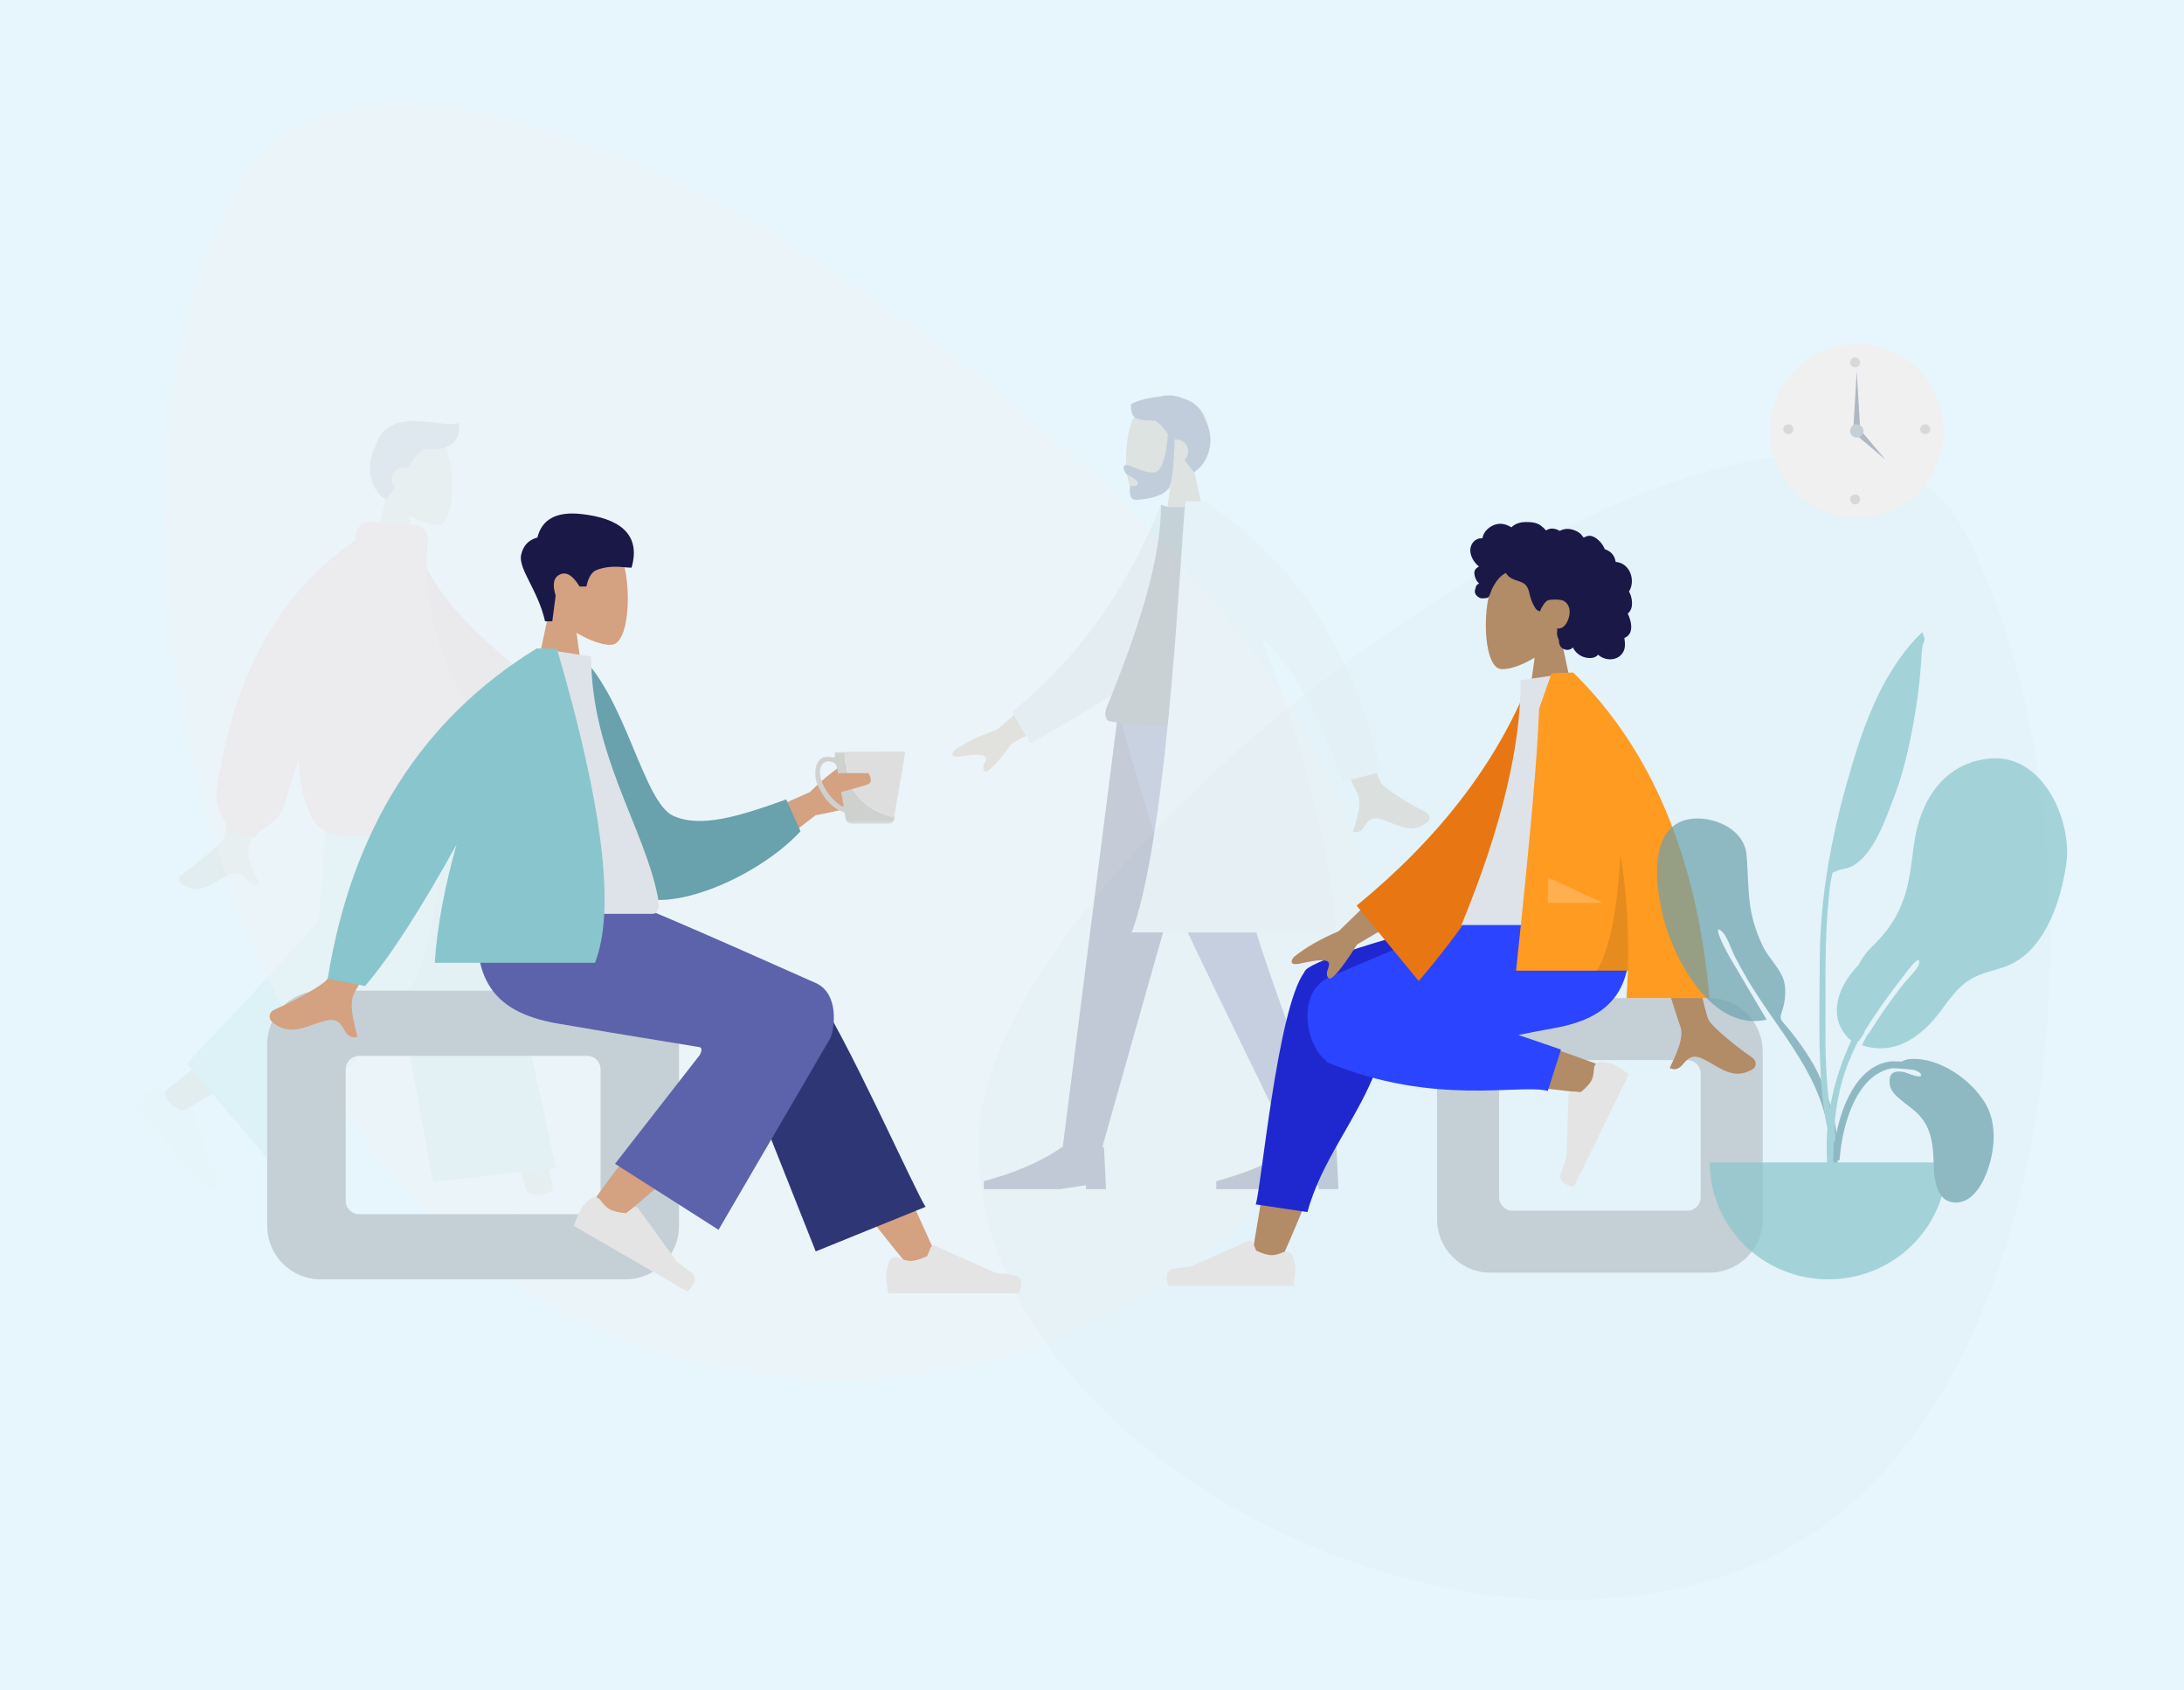 <?xml version="1.0" encoding="UTF-8"?>
<svg width="654px" height="506px" viewBox="0 0 654 506" version="1.1" xmlns="http://www.w3.org/2000/svg" xmlns:xlink="http://www.w3.org/1999/xlink">
    <title>Artboard</title>
    <defs>
        <polygon id="path-1" points="0.067 0.102 23.934 0.102 23.934 21.627 0.067 21.627"></polygon>
    </defs>
    <g id="Artboard" stroke="none" stroke-width="1" fill="none" fill-rule="evenodd">
        <rect fill="#E6F6FC" x="0" y="0" width="654" height="506"></rect>
        <g id="Group-2" transform="translate(30, 31)">
            <g id="humaaan-10" opacity="0.093" transform="translate(0, 79)">
                <g id="Head/Front" transform="translate(49, 0)">
                    <g id="Head" transform="translate(31.765, 18.183)" fill="#B28B67">
                        <path d="M22.437,5.357 C25.846,11.693 25.441,27.763 21.035,28.895 C19.279,29.346 15.536,28.24 11.726,25.951 L14.118,42.817 L0,42.817 L4.86,20.229 C2.149,17.057 0.315,13.169 0.622,8.813 C1.505,-3.739 19.029,-0.978 22.437,5.357 Z"></path>
                    </g>
                    <path d="M33.432,23.78 C36.651,10.594 54.864,18.781 58.369,16.556 C59.135,21.344 56.664,25.205 47.977,24.459 C46.06,25.527 44.697,27.53 43.055,30.156 C42.655,29.999 42.22,29.913 41.765,29.913 C39.815,29.913 38.235,31.489 38.235,33.433 C38.235,34.419 38.642,35.311 39.298,35.95 C38.482,37.099 37.567,38.3 36.518,39.539 C32.607,37.2 29.697,30.384 33.422,23.801 Z" id="Hair" fill="#191847"></path>
                </g>
                <g id="Bottom/Skinny-Jeans-1" transform="translate(0, 114)">
                    <polygon id="Leg" fill="#997659" points="79.953 0 109.239 73.808 128.881 136.207 136.637 136.207 106.609 3.02440928e-13"></polygon>
                    <path d="M74.056,0 C73.744,25.937 69.197,60.856 68.47,62.473 C67.986,63.551 51.263,77.258 18.303,103.593 L23.645,109.286 C62.535,86.706 82.88,73.911 84.679,70.899 C87.379,66.382 96.167,24.813 103.223,0 L74.056,0 Z" id="Leg" fill="#B28B67"></path>
                    <g id="Group" transform="translate(12.53, 100.41)" fill="#E4E4E4">
                        <g id="Left-Shoe" transform="translate(18.198, 11.883) rotate(50) translate(-18.198, -11.883) ">
                            <path d="M1.258,16.043 C0.817,17.349 0.597,18.36 0.597,19.075 C0.597,20.147 0.776,21.71 1.134,23.766 C2.383,23.766 13.6,23.766 34.787,23.766 C35.662,20.887 35.157,19.333 33.273,19.103 C31.389,18.873 29.824,18.666 28.577,18.481 L13.353,11.723 C12.826,11.489 12.21,11.726 11.976,12.253 C11.973,12.261 11.969,12.269 11.966,12.277 L11.136,14.282 L11.136,14.282 C9.391,15.093 7.974,15.498 6.884,15.498 C6.156,15.498 5.201,15.258 4.019,14.778 L4.019,14.778 C2.952,14.344 1.735,14.858 1.302,15.925 C1.286,15.964 1.271,16.003 1.258,16.043 Z" id="shoe"></path>
                        </g>
                    </g>
                    <g id="Right-Shoe" transform="translate(124.107, 118.234)" fill="#E4E4E4">
                        <path d="M1.258,16.043 C0.817,17.349 0.597,18.36 0.597,19.075 C0.597,20.147 0.776,21.71 1.134,23.766 C2.383,23.766 13.6,23.766 34.787,23.766 C35.662,20.887 35.157,19.333 33.273,19.103 C31.389,18.873 29.824,18.666 28.577,18.481 L13.353,11.723 C12.826,11.489 12.21,11.726 11.976,12.253 C11.973,12.261 11.969,12.269 11.966,12.277 L11.136,14.282 L11.136,14.282 C9.391,15.093 7.974,15.498 6.884,15.498 C6.156,15.498 5.201,15.258 4.019,14.778 L4.019,14.778 C2.952,14.344 1.735,14.858 1.302,15.925 C1.286,15.964 1.271,16.003 1.258,16.043 Z" id="shoe"></path>
                    </g>
                    <polygon id="Pant" fill="#69A1AC" points="99.643 129.78 136.52 125.795 109.19 1.68865387e-14 76.161 1.68865387e-14"></polygon>
                    <path d="M25.931,94.409 L50.12,122.92 C75.598,95.211 90.451,77.132 94.681,68.68 C98.91,60.229 102.712,37.336 106.087,0 L68.902,0 C67.059,32.846 65.816,50.034 65.174,51.562 C64.532,53.091 51.451,67.373 25.931,94.409 Z" id="Pant" fill="#89C5CC"></path>
                </g>
                <g id="Body/Long-Sleeve-1" transform="translate(10, 49)">
                    <path d="M37.63,41.48 L51.145,41.53 C40.851,74.76 35.387,92.158 34.753,93.725 C33.324,97.252 36.347,102.623 37.639,105.509 C33.43,107.386 33.878,100.436 28.568,102.897 C27.566,103.362 26.612,103.905 25.682,104.443 L25.218,104.711 L25.218,104.711 L24.758,104.977 C21.542,106.818 18.49,108.265 14.435,105.772 C13.747,105.349 12.993,103.755 14.815,102.51 C19.356,99.407 25.9,93.977 26.785,92.19 C27.99,89.752 31.605,72.849 37.63,41.48 L37.63,41.48 Z M123.125,56.861 L140.608,73.855 C145.695,76.018 149.864,78.405 153.113,81.018 C153.843,81.896 154.639,83.579 151.201,82.826 L150.922,82.765 L150.922,82.765 L150.362,82.646 C147.191,81.981 144.061,81.525 143.467,82.549 C142.821,83.663 144.725,85.37 143.53,86.828 C142.734,87.8 140.057,84.708 135.498,77.553 L117.318,66.872 L123.125,56.861 Z" id="Skin" fill="#B28B67"></path>
                    <path d="M75.782,5.983 L81.019,4.609 C91.975,33.376 136.766,49.719 140.373,60.516 C141.695,64.475 138.953,66.775 140.57,67.875 L134.1,73.52 C132.811,72.262 130.532,74.969 125.164,73.685 C119.797,72.4 78.838,40.913 75.782,5.983 Z" id="Clothes-Back" fill="#DB2721" transform="translate(108.264, 39.325) rotate(5) translate(-108.264, -39.325) "></path>
                    <path d="M71.019,-2.785 L84.245,-1.863 C86.543,-1.705 88.276,0.288 88.116,2.586 C88.116,2.587 88.116,2.587 88.114,2.588 L87.794,7.148 L87.79,7.171 C87.157,46.412 109.92,56.414 104.852,72.148 C100.669,85.135 60.625,99.096 53.695,86.365 C50.89,81.211 49.617,74.978 49.473,68.2 C47.703,73.408 46.302,77.891 45.271,81.648 C43.494,88.13 36.603,89.161 36.603,91.658 L36.603,91.658 L27.524,89.161 C28.14,85.768 23.86,84.116 25.008,76.538 C30.15,42.581 43.964,17.966 66.452,2.694 L66.565,1.086 C66.728,-1.211 68.721,-2.943 71.019,-2.785 Z" id="Clothes-Front" fill="#FF4133"></path>
                </g>
            </g>
            <g id="Background-Shape-2" opacity="0.346" transform="translate(19, 0)">
                <path d="M0.157,238.591 C5.405,131.951 286.962,-73.875 339.232,27.132 C391.502,128.139 341.251,317.703 231.712,366.246 C122.173,414.788 -5.091,345.231 0.157,238.591 Z" id="Background-Shape" fill="#F2F2F2" transform="translate(180, 191) scale(-1, 1) translate(-180, -191) "></path>
                <path d="M244.107,308.367 C248.675,217.47 493.768,42.031 539.268,128.126 C584.769,214.221 573.252,395.312 477.899,436.688 C382.547,478.064 239.539,399.263 244.107,308.367 Z" id="Background-Shape" fill-opacity="0.4" fill="#DDE3E9"></path>
            </g>
            <g id="Group" transform="translate(234, 70)" opacity="0.187">
                <g id="😍Human/Standing" transform="translate(90, 127.5) scale(-1, 1) translate(-90, -127.5) ">
                    <g id="Head/Front" transform="translate(49.2, 0)">
                        <g id="Head" transform="translate(32.4, 18.556)" fill="#B28B67">
                            <path d="M22.886,5.467 C26.363,11.933 25.95,28.333 21.456,29.489 C19.664,29.95 15.846,28.82 11.96,26.484 L14.4,43.697 L0,43.697 L4.958,20.646 C2.193,17.408 0.321,13.44 0.634,8.994 C1.535,-3.816 19.409,-0.998 22.886,5.467 Z"></path>
                        </g>
                        <path d="M47.479,17.731 C51.52,18.076 55.127,19.305 56.15,20.035 C56.15,23.852 55.409,24.984 49.078,24.884 C47.523,25.704 46.327,27.115 45.081,28.965 C45.632,36.625 47.09,40.456 49.455,40.456 C53.003,40.456 56.013,38.209 57.57,38.209 C58.704,38.209 58.451,39.625 57.699,40.676 C57.078,41.542 54.056,42.378 54.056,43.721 C54.056,44.445 54.749,44.477 55.388,44.477 L55.656,44.478 C56.091,44.481 56.444,44.516 56.444,44.822 C56.444,46.14 56.864,48.618 54.571,48.618 C52.25,48.618 45.597,47.775 44.457,44.339 C43.721,42.122 43.245,37.528 43.029,30.558 C42.889,30.537 42.745,30.528 42.6,30.528 C40.612,30.528 39,32.136 39,34.12 C39,35.127 39.415,36.037 40.085,36.689 C39.252,37.862 38.318,39.087 37.248,40.352 C33.229,37.946 30.247,30.905 34.176,24.14 C35.262,20.826 37.721,19.056 40.624,18.234 C42.976,17.253 45.418,17.142 47.479,17.731 Z" id="Hair" fill="#191847"></path>
                    </g>
                    <g id="Bottom/Skinny-Jeans-1" transform="translate(0, 111.937)">
                        <polygon id="Leg" fill="#191847" points="76.8 5.95454828e-14 98.553 76.157 114.424 132.289 126 132.289 109.135 5.95454828e-14"></polygon>
                        <path d="M70.983,0 C70.479,39.252 68.764,60.661 68.235,64.228 C67.707,67.794 59.719,90.481 44.272,132.289 L56.264,132.289 C75.929,92.181 86.907,69.494 89.197,64.228 C91.488,58.961 98.555,37.552 109.2,0 L70.983,0 Z" id="Leg" fill="#2F3676"></path>
                        <g id="Left-Shoe" transform="translate(43.2, 119.12)" fill="#191847">
                            <path d="M0,23.944 L0.6,11.373 L13.2,11.373 C19.175,15.563 26.975,18.955 36.6,21.549 L36.6,23.944 L13.8,23.944 L6,22.746 L6,23.944 L0,23.944 Z" id="Shoe"></path>
                        </g>
                        <g id="Right-Shoe" transform="translate(112.8, 119.12)" fill="#191847">
                            <path d="M0,23.944 L0.6,11.373 L13.2,11.373 C19.175,15.563 26.975,18.955 36.6,21.549 L36.6,23.944 L13.8,23.944 L6,22.746 L6,23.944 L0,23.944 Z" id="Shoe"></path>
                        </g>
                    </g>
                    <g id="Body/Long-Sleeve-1" transform="translate(13.2, 49.085)">
                        <path d="M32.2,46.412 L42.827,47.952 C31.42,72.644 25.305,85.702 24.481,87.127 C22.627,90.334 24.807,95.919 25.659,98.875 C21.352,100.116 22.728,93.477 17.282,95.133 C12.311,96.644 8.209,100.07 3.286,95.996 C2.681,95.495 2.171,93.857 4.095,92.903 C8.888,90.525 15.925,86.175 17.019,84.571 C18.331,82.647 22.408,72.566 29.248,54.328 L29.719,53.072 C30.51,50.958 31.337,48.738 32.2,46.412 L32.2,46.412 Z M114.215,53.041 L132.327,68.36 C137.408,70.115 141.613,72.152 144.941,74.469 C145.71,75.272 146.596,76.852 143.21,76.354 L142.928,76.312 L142.928,76.312 L142.362,76.232 C139.249,75.803 136.196,75.576 135.691,76.608 C135.14,77.733 137.103,79.262 136.044,80.758 C135.338,81.756 132.531,78.935 127.623,72.296 L109.265,63.155 L114.215,53.041 Z" id="Skin" fill="#B28B67"></path>
                        <path d="M73.794,5.519 L80.165,2.78 C91.004,24.179 106.152,44.475 129.911,60.66 L125.254,70.577 C104.765,60.83 85.539,53.547 76.55,37.017 C73.533,31.47 74.193,12.433 73.794,5.519 Z" id="Coat-Back" fill="#C5CFD6" transform="translate(101.853, 36.679) rotate(5) translate(-101.853, -36.679) "></path>
                        <path d="M54,65.845 C72.863,67.84 87.71,67.84 98.542,65.845 C99.884,65.598 100.095,63.356 99.473,61.835 C89.782,38.145 83.136,17.474 83.136,1.019 C81.358,1.914 78.246,2.048 73.8,1.421 C61.852,18.378 56.36,37.835 54,65.845 Z" id="Shirt" fill="#323337"></path>
                        <path d="M70.847,-0.31 L70.829,-0 L75.809,2.61457522e-14 C76.957,6.735 80.552,97.091 91.578,128.137 L91.914,129.06 L30.831,129.06 C32.155,101.454 42.602,68.292 53.184,40.542 C43.827,49.084 35.671,63.559 28.717,83.966 L28.717,83.966 L17.276,81.036 C25.783,44.465 43.273,17.584 69.746,0.395 L69.919,2.61457522e-14 L70.361,-0 L70.847,-0.31 Z" id="Coat-Front" fill="#DDE3E9"></path>
                    </g>
                </g>
            </g>
            <g id="Group" transform="translate(334, 116)">
                <g id="A-Human/Standing" transform="translate(99.5, 117) scale(-1, 1) translate(-99.5, -117) ">
                    <g id="Head/Front" transform="translate(54.393, 0)">
                        <g id="Head" transform="translate(35.82, 20.55)" fill="#B28B67">
                            <path d="M25.302,6.055 C29.146,13.215 28.689,31.377 23.721,32.656 C21.74,33.167 17.519,31.916 13.224,29.329 L15.92,48.391 L0,48.391 L5.48,22.862 C2.424,19.277 0.355,14.883 0.701,9.96 C1.697,-4.226 21.458,-1.105 25.302,6.055 Z"></path>
                        </g>
                        <path d="M68.175,16.679 C67.845,15.521 66.958,14.529 65.763,14.235 C65.473,14.164 65.174,14.135 64.876,14.147 C64.769,14.151 64.739,14.182 64.689,14.107 C64.652,14.052 64.651,13.916 64.636,13.851 C64.588,13.649 64.529,13.449 64.456,13.254 C64.206,12.589 63.785,12.001 63.279,11.506 C62.331,10.579 61.051,9.94 59.721,9.824 C58.993,9.761 58.27,9.879 57.582,10.115 C57.226,10.238 56.88,10.391 56.544,10.559 C56.443,10.61 56.114,10.859 56.012,10.842 C55.9,10.825 55.674,10.546 55.583,10.476 C54.454,9.61 53.061,9.27 51.655,9.28 C50.068,9.292 48.54,9.372 47.217,10.338 C46.937,10.543 46.67,10.767 46.416,11.003 C46.282,11.127 46.153,11.256 46.029,11.39 C45.955,11.471 45.882,11.554 45.812,11.639 C45.694,11.783 45.713,11.831 45.547,11.73 C44.91,11.343 44.172,11.162 43.428,11.254 C42.987,11.308 42.558,11.44 42.15,11.615 C42.011,11.674 41.69,11.911 41.542,11.913 C41.395,11.915 41.078,11.696 40.927,11.64 C40.11,11.339 39.23,11.265 38.371,11.404 C37.486,11.547 36.616,11.901 35.866,12.388 C35.505,12.623 35.19,12.883 34.937,13.232 C34.828,13.383 34.729,13.542 34.606,13.682 C34.533,13.764 34.39,13.848 34.351,13.951 C34.374,13.889 33.382,13.507 33.289,13.483 C32.79,13.352 32.283,13.379 31.794,13.539 C30.876,13.841 30.087,14.518 29.438,15.212 C29.105,15.569 28.813,15.963 28.566,16.383 C28.447,16.584 28.338,16.791 28.239,17.002 C28.191,17.105 28.159,17.233 28.096,17.325 C28.014,17.444 27.959,17.446 27.811,17.498 C27.06,17.761 26.375,18.206 25.854,18.808 C25.326,19.416 24.984,20.166 24.84,20.955 C24.832,21.001 24.827,21.194 24.8,21.219 C24.762,21.254 24.611,21.239 24.554,21.245 C24.356,21.269 24.16,21.303 23.966,21.349 C23.608,21.434 23.26,21.558 22.931,21.721 C21.648,22.355 20.731,23.544 20.282,24.882 C19.811,26.287 19.819,27.895 20.382,29.274 C20.473,29.496 20.581,29.712 20.708,29.917 C20.787,30.042 20.812,30.042 20.761,30.174 C20.705,30.32 20.601,30.463 20.534,30.606 C20.315,31.073 20.162,31.568 20.066,32.074 C19.907,32.904 19.829,33.776 19.985,34.612 C20.058,35 20.184,35.38 20.377,35.725 C20.476,35.902 20.591,36.069 20.721,36.224 C20.788,36.304 20.86,36.381 20.935,36.454 C20.978,36.496 21.034,36.533 21.071,36.58 C21.16,36.694 21.179,36.6 21.133,36.768 C21.068,37.003 20.923,37.234 20.834,37.462 C20.742,37.698 20.659,37.936 20.583,38.177 C20.429,38.665 20.299,39.162 20.218,39.667 C20.062,40.637 20.089,41.67 20.548,42.561 C20.745,42.941 21.026,43.276 21.368,43.535 C21.535,43.662 21.716,43.772 21.906,43.862 C22.004,43.908 22.128,43.928 22.173,44.023 C22.221,44.124 22.15,44.325 22.133,44.439 C21.992,45.425 21.921,46.461 22.215,47.428 C22.485,48.318 23.08,49.105 23.853,49.625 C25.352,50.635 27.372,50.578 28.947,49.77 C29.358,49.559 29.742,49.297 30.084,48.989 C30.957,50.162 32.752,50.125 34.027,49.791 C35.616,49.374 36.89,48.27 37.625,46.82 C38.629,48.042 40.737,47.645 41.433,46.32 C41.603,45.996 41.705,45.638 41.754,45.276 C41.781,45.086 41.764,44.894 41.783,44.705 C41.809,44.465 41.969,44.231 42.062,43.999 C42.242,43.546 42.353,43.078 42.358,42.59 C42.361,42.335 42.328,42.086 42.304,41.833 C42.282,41.606 42.345,41.394 42.381,41.169 C41.974,41.236 41.478,41.126 41.094,41.008 C40.717,40.892 40.364,40.587 40.098,40.308 C39.481,39.661 39.104,38.813 38.846,37.969 C38.28,36.116 38.512,33.893 40.377,32.876 C41.246,32.402 43.849,32.404 44.883,32.638 C45.971,32.884 47.205,35.283 47.266,35.509 C47.303,35.648 47.284,35.821 47.412,35.914 C47.694,36.118 48.159,35.764 48.367,35.589 C48.726,35.286 48.982,34.884 49.204,34.476 C49.687,33.588 50.077,32.636 50.352,31.664 C50.564,30.914 50.699,30.141 50.977,29.411 C51.252,28.684 51.687,28.034 52.363,27.623 C53.099,27.175 53.942,26.939 54.749,26.657 C55.55,26.378 56.336,26.037 56.956,25.445 C57.093,25.315 57.225,25.177 57.335,25.024 C57.422,24.903 57.507,24.671 57.639,24.594 C57.845,24.475 58.144,24.785 58.322,24.898 C59.198,25.454 59.929,26.229 60.518,27.076 C61.104,27.919 61.585,28.729 61.976,29.67 C62.266,30.368 62.447,31.261 62.956,31.833 C63.184,32.088 64.876,32.242 65.424,32.02 C65.972,31.797 66.586,31.218 66.77,30.855 C66.958,30.484 67.003,30.076 66.923,29.67 C66.876,29.431 66.779,29.207 66.726,28.973 C66.681,28.775 66.641,28.589 66.545,28.408 C66.363,28.066 66.052,27.82 65.677,27.717 C66.067,27.357 66.391,26.927 66.614,26.446 C66.847,25.946 67.044,25.338 67.1,24.79 C67.146,24.344 67.075,23.883 66.831,23.5 C66.575,23.098 66.122,22.836 65.729,22.585 C66.329,22.117 66.842,21.547 67.264,20.916 C68.084,19.689 68.591,18.142 68.175,16.679 Z" id="hair" fill="#191847"></path>
                    </g>
                    <g id="Bottom/Skinny-Jeans-1" transform="translate(0, 123.96)">
                        <g id="Seat" transform="translate(6.633, 27.841)" fill="#C5CFD6">
                            <path d="M110.033,0 C118.87,-9.47168734e-15 126.033,7.163 126.033,16 L126.033,66.198 C126.033,75.035 118.87,82.198 110.033,82.198 L44.523,82.198 C35.687,82.198 28.523,75.035 28.523,66.198 L28.523,16 C28.523,7.163 35.687,1.623249e-15 44.523,0 L110.033,0 Z M103.46,18.561 L51.097,18.561 C48.888,18.561 47.097,20.352 47.097,22.561 L47.097,22.561 L47.097,59.637 C47.097,61.847 48.888,63.637 51.097,63.637 L51.097,63.637 L103.46,63.637 C105.669,63.637 107.46,61.847 107.46,59.637 L107.46,59.637 L107.46,22.561 C107.46,20.352 105.669,18.561 103.46,18.561 L103.46,18.561 Z"></path>
                        </g>
                        <path d="M171.863,24.86 C174.255,31.048 177.912,47.279 182.362,71.655 L182.74,73.734 C184.448,83.178 186.27,93.791 188.177,105.471 L180.101,107.826 C171.602,89.027 165.455,72.658 162.988,64.022 C158.764,49.235 155.55,36.222 154.738,31.363 C152.801,19.775 169.638,19.101 171.863,24.86 Z M146.383,49.16 C141.22,49.902 135.604,50.65 129.925,51.372 L128.301,51.577 C127.218,51.714 126.133,51.849 125.051,51.983 L123.429,52.183 C104.259,54.541 86.073,56.467 83.955,56.758 C79.774,57.332 76.615,50.767 81.516,48.831 C86.143,47.003 97.641,42.865 108.977,39.233 L110.236,38.832 C117.57,36.504 124.727,34.433 129.793,33.384 C133.577,32.6 137.246,31.872 140.694,31.214 C150.945,29.259 156.256,47.74 146.383,49.16 Z" id="Skin" fill="#B28B67"></path>
                        <path d="M109.823,0 C150.63,10.391 171.482,17.051 172.38,19.978 L172.407,20.074 C172.427,20.101 172.447,20.127 172.467,20.154 C180.554,31.269 185.397,85.531 186.987,89.594 L171.49,91.904 C169.415,84.216 165.743,77.343 161.868,70.53 L161.202,69.362 C160.535,68.195 159.863,67.028 159.196,65.858 L158.529,64.687 C152.436,53.936 146.823,42.795 147.1,28.325 C146.964,27.553 146.93,26.821 146.986,26.129 L104.807,4.671 L104.807,0 L109.823,0 Z" id="Leg-Back" fill="#1F28CF"></path>
                        <path d="M112.065,-3.19744231e-14 C116.085,1.154 131.579,7.477 146.096,13.56 L147.374,14.095 C153.748,16.77 159.861,19.368 164.644,21.422 C175.194,25.955 171.869,42.294 165.894,46.547 C165.862,46.808 165.754,46.986 165.562,47.065 C133.421,60.378 107.994,53.393 99.5,55.624 L95.571,43.239 L108.31,38.872 C104.451,38.1 100.898,37.411 97.857,36.878 C78.213,33.435 72.485,22.927 75.872,-3.19744231e-14 L112.065,-3.19744231e-14 Z" id="Leg-Front" fill="#2B44FF"></path>
                        <g id="Group" transform="translate(75.261, 48.611)" fill="#E4E4E4">
                            <g id="Right-Shoe" transform="translate(20.232, 13.258) rotate(64) translate(-20.232, -13.258) ">
                                <path d="M1.518,17.55 C0.948,19.177 0.663,20.421 0.663,21.283 C0.663,22.478 0.863,24.222 1.261,26.516 C2.649,26.516 15.12,26.516 38.674,26.516 C39.647,23.304 39.085,21.569 36.991,21.313 C34.896,21.057 33.156,20.826 31.77,20.62 L14.697,13.013 C14.193,12.789 13.601,13.015 13.377,13.52 C13.373,13.528 13.369,13.537 13.366,13.545 L12.38,15.935 L12.38,15.935 C10.441,16.839 8.865,17.291 7.653,17.291 C6.787,17.291 5.632,16.984 4.188,16.371 L4.188,16.371 C3.171,15.939 1.997,16.413 1.565,17.43 C1.548,17.469 1.532,17.51 1.518,17.55 Z" id="shoe"></path>
                            </g>
                        </g>
                        <g id="Right-Shoe" transform="translate(174.457, 87.501)" fill="#E4E4E4">
                            <path d="M1.518,17.55 C0.948,19.177 0.663,20.421 0.663,21.283 C0.663,22.478 0.863,24.222 1.261,26.516 C2.649,26.516 15.12,26.516 38.674,26.516 C39.647,23.304 39.085,21.569 36.991,21.313 C34.896,21.057 33.156,20.826 31.77,20.62 L14.697,13.013 C14.193,12.789 13.601,13.015 13.377,13.52 C13.373,13.528 13.369,13.537 13.366,13.545 L12.38,15.935 L12.38,15.935 C10.441,16.839 8.865,17.291 7.653,17.291 C6.787,17.291 5.632,16.984 4.188,16.371 L4.188,16.371 C3.171,15.939 1.997,16.413 1.565,17.43 C1.548,17.469 1.532,17.51 1.518,17.55 Z" id="shoe"></path>
                        </g>
                    </g>
                    <g id="Body/Long-Sleeve-1" transform="translate(14.593, 54.357)">
                        <path d="M45.311,61.662 L59.173,61.716 C50.614,89.328 45.993,103.979 45.311,105.668 C43.776,109.47 47.024,115.259 48.413,118.37 C43.889,120.393 44.371,112.901 38.664,115.555 C37.883,115.918 37.13,116.325 36.393,116.743 L35.905,117.023 C35.824,117.07 35.743,117.116 35.662,117.163 L35.18,117.443 C31.494,119.583 28.089,121.499 23.475,118.653 C22.735,118.197 21.924,116.479 23.883,115.137 C25.264,114.191 26.818,113.043 28.358,111.841 L28.972,111.357 C32.65,108.442 36.102,105.321 36.747,104.013 C38.043,101.386 40.898,87.269 45.311,61.662 L45.311,61.662 Z M128.716,59.078 L147.507,77.397 C152.974,79.728 157.454,82.301 160.946,85.118 C161.732,86.064 162.587,87.878 158.892,87.067 L158.607,87.004 L158.607,87.004 L158.037,86.882 L158.037,86.882 L157.467,86.764 C154.244,86.11 151.185,85.721 150.579,86.768 C149.885,87.969 151.931,89.809 150.648,91.38 C149.92,92.271 147.732,89.997 144.083,84.558 L143.647,83.903 C143.131,83.123 142.587,82.283 142.015,81.383 L122.475,69.87 L128.716,59.078 Z" id="Skin" fill="#B28B67"></path>
                        <path d="M80.942,6.121 L86.57,4.642 C98.557,28.341 117.685,49.153 143.955,67.08 L127.398,91.19 C100.387,64.756 82.699,36.592 80.942,6.121 Z" id="Coat-Back" fill="#E87613" transform="translate(112.448, 47.916) rotate(5) translate(-112.448, -47.916) "></path>
                        <path d="M59.7,75.569 L110.777,75.569 C98.943,46.817 93.027,22.392 93.027,2.294 L77.619,0 C65.511,19.461 62.091,43.422 59.7,75.569 Z" id="Shirt" fill="#DDE3E9"></path>
                        <path d="M78.305,-2.82606799e-14 C79.508,0.041 81.341,0.116 83.804,0.224 L83.804,0.224 L87.527,10.856 C87.921,23.819 90.221,49.944 94.426,89.229 L94.426,89.229 L60.944,89.229 C61.032,91.942 61.177,94.681 61.379,97.445 L61.379,97.445 L36.483,97.445 C40.207,55.46 53.806,22.978 77.281,7.26645687e-15 L77.281,7.26645687e-15 L77.292,0.011 L77.299,-2.82606799e-14 Z" id="Coat-Front" fill="#FF9B21"></path>
                        <path d="M70.313,89.49 L60.953,89.49 C60.543,77.321 61.278,65.662 63.156,54.513 C64.109,71.426 66.495,83.085 70.313,89.49 Z" id="Shade" fill-opacity="0.1" fill="#000000"></path>
                        <polygon id="Light" fill-opacity="0.2" fill="#FFFFFF" points="68.397 68.941 84.907 61.27 84.907 68.941"></polygon>
                    </g>
                </g>
            </g>
            <g id="Group" transform="translate(34, 106)">
                <g id="A-Human/Standing">
                    <g id="Head/Front" transform="translate(57.127, 0)">
                        <g id="Head" transform="translate(37.62, 21.603)" fill="#D4A181">
                            <path d="M26.573,6.365 C30.61,13.892 30.131,32.986 24.913,34.331 C22.832,34.867 18.399,33.553 13.888,30.833 L16.72,50.873 L0,50.873 L5.756,24.035 C2.546,20.266 0.373,15.647 0.736,10.471 C1.782,-4.443 22.536,-1.162 26.573,6.365 Z"></path>
                        </g>
                        <path d="M42.091,48.996 C39.993,39.657 34.014,33.291 34.927,29.117 C35.536,26.334 37.159,24.604 39.795,23.926 C41.158,18.409 45.555,16.062 52.985,16.886 C64.131,18.121 70.934,22.752 67.996,32.94 C65.296,32.94 62.036,31.963 57.528,33.637 C56.097,34.168 55.074,35.815 54.458,38.578 L52.421,38.578 C50.444,35.299 48.495,34.094 46.573,34.963 C44.651,35.833 44.214,37.943 45.262,41.296 L44.259,48.996 L42.091,48.996 Z" id="Hair" fill="#191847"></path>
                    </g>
                    <g id="Bottom/Skinny-Jeans-1" transform="translate(0, 130.317)">
                        <g id="Seat" transform="translate(16.023, 29.269)" fill="#C5CFD6">
                            <path d="M107.31,0 C116.147,6.22518934e-15 123.31,7.163 123.31,16 L123.31,70.414 C123.31,79.25 116.147,86.414 107.31,86.414 L16,86.414 C7.163,86.414 8.93060434e-15,79.25 0,70.414 L0,16 C-1.082166e-15,7.163 7.163,1.623249e-15 16,0 L107.31,0 Z M95.822,19.513 L27.488,19.513 C25.278,19.513 23.488,21.304 23.488,23.513 L23.488,23.513 L23.488,62.901 C23.488,65.11 25.278,66.901 27.488,66.901 L27.488,66.901 L95.822,66.901 C98.032,66.901 99.822,65.11 99.822,62.901 L99.822,62.901 L99.822,23.513 C99.822,21.304 98.032,19.513 95.822,19.513 L95.822,19.513 Z"></path>
                        </g>
                        <path d="M208.414,112.198 C194.679,95.42 185.385,82.982 180.533,74.883 C172.225,61.015 165.426,48.676 163.28,43.962 C158.163,32.722 175.06,27.459 178.884,32.702 C184.672,40.637 197.033,65.607 215.967,107.611 L208.414,112.198 Z" id="LegLower" fill="#D4A181"></path>
                        <path d="M180.268,107.32 L154.705,42.954 C149.238,31.22 175.641,23.507 179.659,28.968 C188.781,41.365 210.462,90.27 213.18,93.964 L180.268,107.32 Z" id="LegLower" fill="#2F3676"></path>
                        <g id="Lower-Leg" transform="translate(153.387, 68.643) rotate(39) translate(-153.387, -68.643) translate(134.229, 18.467)" fill="#D4A181">
                            <path d="M3.351,96.139 C2.65,87.357 1.347,56.959 2.651,42.889 C3.025,38.845 3.42,34.936 3.818,31.269 C5,20.369 25.205,20.713 23.6,31.069 C19.604,56.859 12.571,93.001 12.067,96.124 C11.361,100.501 3.792,101.657 3.351,96.139 Z" id="LegLower"></path>
                        </g>
                        <g id="Group" transform="translate(110.77, 83.626)" fill="#E4E4E4">
                            <g id="Right-Shoe" transform="translate(21.248, 13.938) rotate(30) translate(-21.248, -13.938) ">
                                <path d="M1.633,18.342 C1.009,20.105 0.697,21.449 0.697,22.374 C0.697,23.631 0.906,25.464 1.325,27.875 C2.782,27.875 15.88,27.875 40.618,27.875 C41.639,24.499 41.049,22.676 38.849,22.406 C36.65,22.137 34.822,21.894 33.367,21.677 L15.389,13.66 C14.885,13.435 14.293,13.661 14.068,14.166 C14.064,14.175 14.061,14.183 14.057,14.192 L13.002,16.752 L13.002,16.752 C10.965,17.703 9.311,18.178 8.037,18.178 C7.111,18.178 5.868,17.843 4.308,17.172 L4.308,17.172 C3.294,16.735 2.117,17.204 1.681,18.219 C1.663,18.259 1.647,18.3 1.633,18.342 Z" id="shoe"></path>
                            </g>
                        </g>
                        <g id="Right-Shoe" transform="translate(200.64, 91.989)" fill="#E4E4E4">
                            <path d="M1.633,18.342 C1.009,20.105 0.697,21.449 0.697,22.374 C0.697,23.631 0.906,25.464 1.325,27.875 C2.782,27.875 15.88,27.875 40.618,27.875 C41.639,24.499 41.049,22.676 38.849,22.406 C36.65,22.137 34.822,21.894 33.367,21.677 L15.389,13.66 C14.885,13.435 14.293,13.661 14.068,14.166 C14.064,14.175 14.061,14.183 14.057,14.192 L13.002,16.752 L13.002,16.752 C10.965,17.703 9.311,18.178 8.037,18.178 C7.111,18.178 5.868,17.843 4.308,17.172 L4.308,17.172 C3.294,16.735 2.117,17.204 1.681,18.219 C1.663,18.259 1.647,18.3 1.633,18.342 Z" id="shoe"></path>
                        </g>
                        <path d="M145.507,46.169 C124.261,42.706 110.03,40.339 102.814,39.066 C82.247,35.438 76.249,24.367 79.795,0.211 L117.691,0.211 C122.706,1.659 143.66,10.619 180.553,27.089 C187.191,30.385 185.955,40.104 184.742,43.306 C184.692,43.436 173.502,62.617 151.171,100.848 L120.171,81.093 L145.565,48.496 C146.236,47.145 146.217,46.369 145.507,46.169 Z" id="Leg-and-Butt" fill="#5C63AB"></path>
                    </g>
                    <g id="Body/Long-Sleeve-1" transform="translate(15.327, 57.144)">
                        <path d="M35.884,57.144 L50.16,59.978 C35.803,86.742 28.104,100.927 27.062,102.533 C24.718,106.146 26.905,112.768 27.713,116.255 C22.645,117.435 24.643,109.805 18.23,111.398 C17.191,111.656 16.181,111.985 15.19,112.325 L14.652,112.511 L14.652,112.511 L14.118,112.697 C9.945,114.145 6.091,115.366 1.953,111.551 C1.282,110.932 0.791,108.998 3.079,108.006 C8.78,105.534 17.202,100.906 18.568,99.109 C20.43,96.659 26.202,82.671 35.884,57.144 Z M177.084,35.719 C176.975,35.879 176.866,36.039 176.757,36.2 L176.431,36.684 C174.438,39.668 172.714,42.661 173.523,43.698 C174.42,44.848 177.018,43.579 178.045,45.448 C178.729,46.694 174.349,48.185 164.906,49.92 L146,64.419 L137.94,54.09 L163.183,43.001 C167.605,38.593 171.876,35.243 175.994,32.95 C177.225,32.558 179.329,32.439 177.084,35.719 Z" id="Skin" fill="#D4A181"></path>
                        <path d="M85.884,6.882 L91.795,5.328 C105.976,16.868 113.977,46.873 123.04,50.145 C131.61,53.238 142.962,48.526 156.404,42.329 L161.485,51.456 C150.07,66.205 124.216,80.083 112.752,74.455 C94.422,65.455 87.116,28.224 85.884,6.882 Z" id="Coat-Back" fill="#69A1AC" transform="translate(123.685, 40.531) rotate(5) translate(-123.685, -40.531) "></path>
                        <path d="M62.7,79.445 C86.855,79.445 104.622,79.445 116.003,79.445 C118.439,79.445 117.98,75.927 117.628,74.151 C113.564,53.663 97.701,31.577 97.701,2.412 L82.326,0 C69.609,20.459 65.211,45.649 62.7,79.445 Z" id="Shirt" fill="#DDE3E9"></path>
                        <path d="M87.422,0 C101.225,47.065 105.03,78.425 98.838,94.079 L98.838,94.079 L50.857,94.079 C51.616,82.625 54.05,70.512 57.383,58.702 C46.517,78.308 37.384,92.423 29.983,101.048 L18.81,98.859 C26.007,54.211 46.848,21.258 81.334,-7.10542736e-14 Z" id="Coat-Front" fill="#89C5CC"></path>
                    </g>
                </g>
                <g transform="translate(180, 88)" id="mug">
                    <g transform="translate(13.5, 11) scale(-1, 1) translate(-13.5, -11) " id="Group-6">
                        <path d="M3.179,19.257 C2.51,15.362 1.838,11.468 1.174,7.573 C0.803,5.397 0.447,3.219 0.081,1.043 C-0.008,0.511 -0.203,-0.006 0.707,0 C6.388,0.037 12.07,0.04 17.751,0.054 C18.132,1.782 18.028,3.503 17.755,5.237 C17.26,8.38 15.933,11.145 13.928,13.556 C11.968,15.914 9.475,17.609 6.593,18.598 C5.522,18.965 4.435,19.688 3.179,19.257" id="Fill-1" fill="#DEDEDE"></path>
                        <g id="Group-5" transform="translate(3, 0)">
                            <mask id="mask-2" fill="white">
                                <use xlink:href="#path-1"></use>
                            </mask>
                            <g id="Clip-4"></g>
                            <path d="M22.311,4.917 C21.978,3.662 21.095,2.909 19.873,2.934 C18.327,2.965 17.542,3.628 17.317,5.067 C17.171,6.004 17.006,6.938 16.845,7.872 C16.396,10.489 15.953,13.106 15.483,15.719 C15.441,15.953 15.324,16.421 15.373,16.413 C15.691,16.359 15.891,16.403 16.1,16.272 C19.771,13.965 23.246,8.441 22.311,4.917 M0.067,19.323 C1.336,19.753 2.435,19.032 3.517,18.666 C6.43,17.679 8.95,15.988 10.93,13.636 C12.957,11.231 14.297,8.473 14.798,5.337 C15.074,3.607 15.179,1.89 14.794,0.167 C15.596,0.151 16.402,0.168 17.201,0.109 C17.941,0.054 18.174,0.339 18.001,1.031 C17.813,1.784 18.163,1.824 18.799,1.691 C21.556,1.116 23.312,2.35 23.81,5.096 C24.22,7.357 23.569,9.409 22.522,11.33 C20.911,14.283 18.911,16.9 15.513,18.036 C15.031,18.197 15.061,18.57 15,18.942 C14.608,21.331 14.248,21.629 11.785,21.627 C8.646,21.624 5.507,21.626 2.368,21.608 C0.733,21.599 0.153,21.006 0.067,19.323" id="Fill-3" fill="#CFD1CF" mask="url(#mask-2)"></path>
                        </g>
                    </g>
                </g>
                <path d="M187,94.461 L196.076,94.461 C196.992,96.172 196.992,97.248 196.076,97.688 C195.161,98.129 192.135,99.004 187,100.312 L187,94.461 Z" id="Path-2" fill="#D4A181"></path>
            </g>
            <g id="Clock" transform="translate(500, 72)">
                <circle id="Clock-Frame" fill="#F0F0F0" cx="26" cy="26" r="26"></circle>
                <circle id="Time" fill-opacity="0.1" fill="#000000" cx="25.5" cy="5.5" r="1.5"></circle>
                <circle id="Time" fill-opacity="0.1" fill="#000000" cx="5.5" cy="25.5" r="1.5"></circle>
                <circle id="Time" fill-opacity="0.1" fill="#000000" cx="46.5" cy="25.5" r="1.5"></circle>
                <circle id="Time" fill-opacity="0.1" fill="#000000" cx="25.5" cy="46.5" r="1.5"></circle>
                <polygon id="Hand" fill="#AFB9C5" points="26 8 27 25 25 25"></polygon>
                <polygon id="Hand" fill="#AFB9C5" transform="translate(30.52, 30.52) rotate(135) translate(-30.52, -30.52) " points="30.52 24.633 31.501 36.406 29.539 36.406"></polygon>
                <circle id="Time" fill="#C5CFD6" cx="26" cy="26" r="2"></circle>
            </g>
            <g id="Plant-Right" opacity="0.7" transform="translate(464, 158)">
                <path d="M38.718,54.727 C32.104,55.077 24.372,59.769 24.421,66.988 C24.457,72.234 25.159,77.394 24.915,82.661 C24.719,86.87 23.803,90.987 22.38,94.953 C21.011,98.766 17.706,102.236 17.17,106.213 C16.828,108.746 17.53,112.186 18.613,114.515 C19.931,117.347 19.371,117.171 17.619,119.847 C14.186,125.092 11.159,130.419 9.257,136.453 C6.516,145.143 5.168,155.106 7.465,164.062 C7.757,165.2 8.395,169.324 10.017,169.446 C11.829,169.583 10.749,167.3 10.573,166.544 C9.455,161.721 8.468,157.506 8.677,152.466 C9.48,133.021 21.901,118.959 29.144,101.766 C29.548,100.876 30.377,98.771 30.961,97.379 C31.883,95.18 32.614,91.104 33.995,89.401 C36.598,86.191 34.538,92.31 34.089,93.484 C33.521,94.969 32.89,96.55 32.286,97.862 C29.529,103.941 26.438,110.585 23.589,116.852 C38.95,118.691 47.62,99.559 50.401,87.287 C52.692,77.177 54.261,53.937 38.718,54.727" id="Leaf-Me-Alone!" fill="#69A1AC" transform="translate(29.07, 112.08) scale(-1, 1) rotate(6) translate(-29.07, -112.08) "></path>
                <path d="M102.195,38.059 C91.166,38.933 84.086,46.207 80.79,56.381 C79.014,61.863 78.81,67.496 77.823,73.13 C76.338,81.607 73.143,88.031 66.899,94.07 C64.965,95.94 63.54,97.861 62.527,99.915 C60.516,101.967 58.765,104.288 57.479,107.126 C55.836,110.751 55.371,115.099 57.268,118.713 C57.778,119.684 59.05,121.634 60.369,122.52 C55.432,133.03 52.717,144.541 53.023,156.037 C53.208,162.976 53.547,169.918 53.943,176.849 C54.049,178.71 54.655,181.784 55.566,178.663 C56.4,175.808 55.354,171.326 55.258,168.344 C54.787,153.815 54.385,140.605 60.368,127.031 C60.996,125.608 61.661,124.197 62.354,122.797 C62.395,122.773 62.432,122.745 62.471,122.717 C62.497,122.737 62.521,122.759 62.547,122.779 C62.592,122.7 62.652,122.606 62.723,122.501 C62.922,122.297 63.095,122.037 63.26,121.748 C63.791,121.013 64.392,120.15 64.395,119.677 C64.395,119.673 64.393,119.667 64.393,119.664 C68.097,113.62 72.34,107.909 76.673,102.31 C76.641,102.351 81.374,95.909 80.642,99.472 C80.289,101.188 76.808,104.458 75.402,106.276 C72.291,110.321 68.639,115.447 65.603,120.403 C65.195,120.638 64.618,121.79 64.201,122.648 C63.97,123.082 63.755,123.521 63.544,123.903 C74.299,127.454 82.665,120.3 88.37,111.979 C88.377,111.969 88.383,111.959 88.389,111.949 C90.125,109.65 91.904,107.367 94.125,105.549 C97.832,102.516 101.802,101.981 106.172,100.489 C118.09,96.419 123.157,80.98 124.766,69.525 C126.582,56.601 117.701,36.784 102.195,38.059" id="Leaf-Me-Alone!" fill="#89C5CC"></path>
                <path d="M90.635,4.011 C77.754,14.12 70.047,29.568 63.606,44.204 C56.412,60.551 50.811,77.39 48.202,95.071 C46.488,106.687 44.527,118.342 43.574,130.052 C43.235,134.21 43.066,138.4 43.147,142.572 C43.154,142.915 43.337,152.232 45.036,150.306 C46.002,149.21 44.864,140.644 44.883,139.246 C44.994,131.375 45.862,123.553 47.004,115.77 C48.885,102.956 50.3,90.144 53.396,77.549 C53.858,75.668 54.293,73.686 55.009,71.883 C55.769,69.967 55.034,70.747 56.713,70.182 C58.345,69.632 60.212,70.006 61.928,69.27 C68.734,66.351 73.315,57.04 76.712,50.986 C80.598,44.063 83.431,36.496 85.901,28.983 C87.715,23.462 89.234,17.936 90.452,12.257 C90.836,10.468 91.109,8.578 91.715,6.85 C91.878,6.384 92.478,5.604 92.52,5.177 C92.609,4.273 92.141,3.668 92.202,2.906 C91.672,3.263 91.15,3.632 90.635,4.011" id="Leaf-Me-Alone!" fill="#89C5CC" transform="translate(67.829, 76.737) rotate(-8) translate(-67.829, -76.737) "></path>
                <path d="M18,159 C18,178.33 33.894,194 53.5,194 C73.106,194 89,178.33 89,159" id="Base" fill="#89C5CC"></path>
                <path d="M78.053,128.04 C86.725,127.411 96.41,134.298 100.593,141.465 C103.966,147.244 103.397,154.833 101.315,160.972 C99.92,165.082 96.876,170.942 91.799,171 C85.448,171.071 85.142,163.343 85.019,158.826 C84.855,152.82 84.085,147.588 79.277,143.494 C78.157,142.54 76.932,141.701 75.8,140.761 C74.028,139.289 72.07,137.781 71.841,135.346 C71.526,131.986 73.453,131.382 76.394,132.006 C76.896,132.112 81.947,134.343 81.199,132.58 C80.971,132.041 80.137,131.614 79.084,131.294 C76.36,131.003 73.112,130.664 72.178,130.866 C62.1,133.043 58.176,146.785 57.134,155.517 C57.022,156.459 56.931,157.405 56.852,158.352 L55,158.352 C55.128,156.065 55.298,153.782 55.687,151.521 C57.172,142.872 61.816,130.169 72.002,128.766 C72.378,128.713 73.76,128.705 75.434,128.801 C76.228,128.365 77.117,128.101 78.053,128.04 Z" id="Leaf-Me-Alone!" fill="#69A1AC"></path>
            </g>
        </g>
    </g>
</svg>